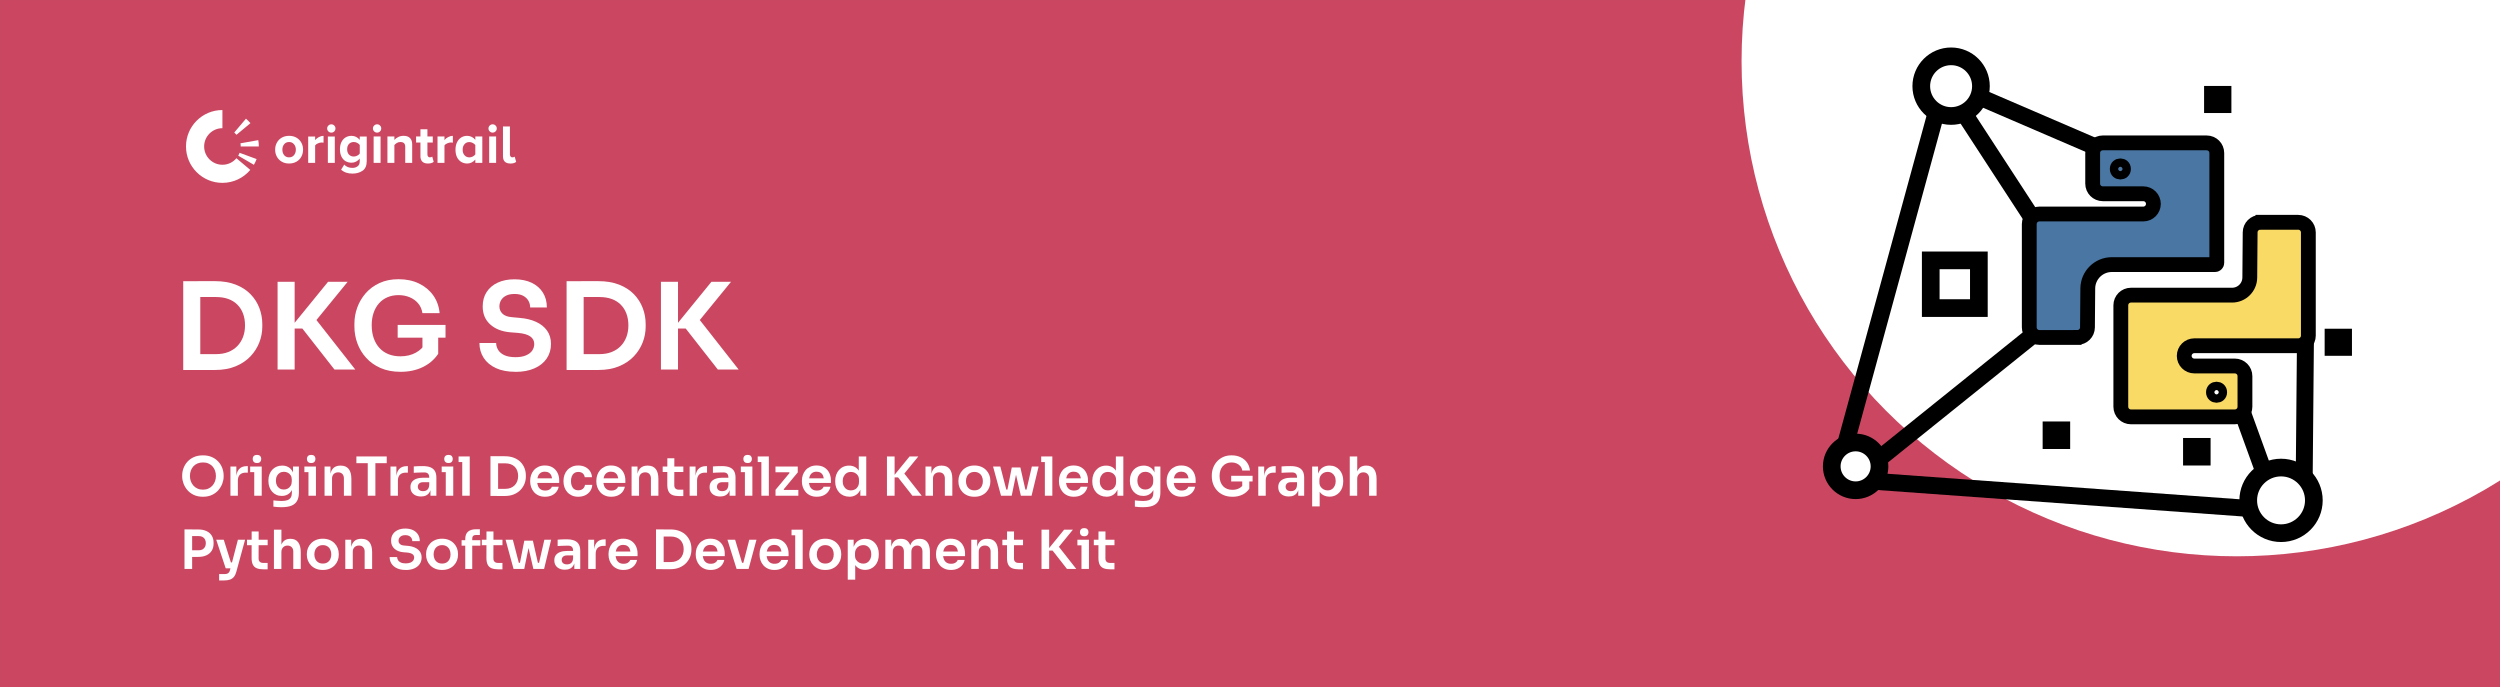 <?xml version="1.0" encoding="UTF-8"?><svg xmlns="http://www.w3.org/2000/svg" xmlns:xlink="http://www.w3.org/1999/xlink" viewBox="0 0 1180.92 324.6"><rect x="0" y="0" width="1180.92" height="324.6" fill="#333333" stroke="none"/><defs><style>.cls-1,.cls-2,.cls-3,.cls-4{fill:none;}.cls-2,.cls-5,.cls-6,.cls-3,.cls-7,.cls-4,.cls-8{stroke:#000;stroke-miterlimit:10;}.cls-2,.cls-8{stroke-width:6px;}.cls-9{clip-path:url(#clippath);}.cls-10,.cls-5,.cls-11,.cls-8{fill:#fff;}.cls-12{fill:#cb4761;}.cls-5,.cls-3{stroke-width:8.35px;}.cls-6{fill:#4976a2;}.cls-6,.cls-7{stroke-width:7px;}.cls-7{fill:#f9da65;}.cls-4{stroke-width:8px;}.cls-11{fill-rule:evenodd;}</style><clipPath id="clippath"><rect class="cls-1" x=".01" y=".01" width="1180.91" height="324.65"/></clipPath></defs><g id="Layer_3"><rect class="cls-12" x=".01" y=".01" width="1180.91" height="324.65"/></g><g id="Layer_5"><g class="cls-9"><circle class="cls-10" cx="1056.55" cy="28.89" r="233.89"/></g></g><g id="Layer_6"><rect class="cls-3" x="912.02" y="122.99" width="22.73" height="22.54"/><rect x="1041.14" y="40.6" width="12.9" height="12.79"/><rect x="1098.09" y="155.28" width="12.9" height="12.79"/><rect x="964.88" y="199.09" width="13" height="13"/><rect x="1031.21" y="206.89" width="13" height="13"/><circle class="cls-5" cx="921.64" cy="40.7" r="14.09"/><circle class="cls-5" cx="876.54" cy="220.3" r="11.28"/><circle class="cls-5" cx="1077.49" cy="236.36" r="15.5"/><line class="cls-4" x1="885.26" y1="227.34" x2="1061.78" y2="240.13"/><line class="cls-4" x1="1088.44" y1="225.23" x2="1089.01" y2="161.49"/><line class="cls-4" x1="934.17" y1="45.44" x2="989.95" y2="69.45"/><line class="cls-4" x1="914.84" y1="52.27" x2="871.38" y2="211.29"/><line class="cls-4" x1="888.26" y1="216.18" x2="960.83" y2="157.84"/><line class="cls-4" x1="929.16" y1="55.73" x2="959.06" y2="101.62"/><line class="cls-4" x1="1054.58" y1="181.98" x2="1069.48" y2="223.1"/></g><g id="Layer_9"><path class="cls-6" d="m981.27,159.4h-17.93c-2.64,0-4.78-2.14-4.78-4.78v-48.75c0-2.64,2.14-4.78,4.78-4.78h49.07c2.64,0,4.78-2.14,4.78-4.78h0c0-2.64-2.14-4.78-4.78-4.78h-19.12c-2.64,0-4.78-2.14-4.78-4.78v-14.47c0-2.64,2.14-4.78,4.78-4.78h49.07c2.64,0,4.78,2.14,4.78,4.78v51.89c0,.45-.37.82-.82.82h-48.77c-6.24,0-11.3,5.03-11.35,11.26l-.15,18.41c-.02,2.62-2.15,4.74-4.78,4.74Z"/><circle class="cls-2" cx="1001.59" cy="79.81" r="1.97"/><path class="cls-7" d="m1067.68,105.01h17.93c2.64,0,4.78,2.14,4.78,4.78v48.75c0,2.64-2.14,4.78-4.78,4.78h-49.07c-2.64,0-4.78,2.14-4.78,4.78h0c0,2.64,2.14,4.78,4.78,4.78h19.12c2.64,0,4.78,2.14,4.78,4.78v14.47c0,2.64-2.14,4.78-4.78,4.78h-49.07c-2.64,0-4.78-2.14-4.78-4.78v-47.93c0-2.64,2.14-4.78,4.78-4.78h47.77c4.6,0,8.33-3.71,8.37-8.3l.17-21.37c.02-2.62,2.15-4.74,4.78-4.74Z"/><circle class="cls-8" cx="1047.03" cy="185.28" r="1.97"/></g><g id="Typo"><path class="cls-10" d="m86.55,174.78v-41.96h8.06v41.96h-8.06Zm6.93,0v-7.5h8.57c2.16,0,4.08-.33,5.76-.99,1.68-.66,3.11-1.6,4.29-2.81,1.17-1.21,2.07-2.64,2.7-4.29.62-1.65.94-3.47.94-5.48s-.31-3.95-.94-5.59c-.62-1.65-1.52-3.06-2.7-4.23-1.17-1.17-2.6-2.06-4.29-2.67-1.69-.61-3.61-.91-5.76-.91h-8.57v-7.5h8.06c3.75,0,7.02.55,9.82,1.65,2.8,1.1,5.13,2.6,6.98,4.51,1.85,1.91,3.25,4.09,4.17,6.53.93,2.44,1.39,4.97,1.39,7.58v1.25c0,2.5-.46,4.96-1.39,7.38-.93,2.42-2.32,4.62-4.17,6.59-1.86,1.97-4.18,3.54-6.98,4.71-2.8,1.17-6.08,1.76-9.82,1.76h-8.06Z"/><path class="cls-10" d="m131.12,174.55v-41.45h8.06v41.45h-8.06Zm26.86,0l-15.16-19.36h-5.85l18-22.09h9.26l-16.24,19.88-.23-3.98,20.05,25.55h-9.82Z"/><path class="cls-10" d="m189.16,175.63c-3.56,0-6.69-.6-9.4-1.79-2.71-1.19-4.98-2.8-6.81-4.83-1.84-2.02-3.22-4.32-4.15-6.87-.93-2.56-1.39-5.21-1.39-7.98v-1.25c0-2.61.45-5.17,1.36-7.67s2.24-4.75,4-6.76c1.76-2.01,3.94-3.61,6.53-4.8,2.59-1.19,5.57-1.79,8.94-1.79,3.63,0,6.85.67,9.65,2.02,2.8,1.34,5.05,3.22,6.76,5.62,1.7,2.4,2.71,5.2,3.01,8.38h-8.12c-.27-1.78-.93-3.3-1.99-4.57-1.06-1.27-2.4-2.24-4-2.92-1.61-.68-3.38-1.02-5.31-1.02s-3.68.34-5.25,1.02c-1.57.68-2.91,1.65-4,2.9-1.1,1.25-1.94,2.75-2.53,4.49-.59,1.74-.88,3.67-.88,5.79,0,2.31.32,4.37.97,6.19.64,1.82,1.55,3.36,2.73,4.63,1.17,1.27,2.59,2.23,4.26,2.9,1.67.66,3.54.99,5.62.99,2.76,0,5.19-.58,7.27-1.73,2.08-1.15,3.6-2.66,4.54-4.51l-1.42,6.53v-10.68h7.44v9.2c-1.78,2.69-4.2,4.78-7.27,6.27s-6.59,2.24-10.56,2.24Zm-1.31-16.13v-6.02h22.6v6.02h-22.6Z"/><path class="cls-10" d="m243.5,175.63c-3.67,0-6.77-.59-9.28-1.76-2.52-1.17-4.44-2.79-5.76-4.85-1.33-2.06-1.99-4.4-1.99-7.01h7.89c0,1.1.3,2.17.91,3.21.6,1.04,1.58,1.88,2.92,2.53,1.34.64,3.11.97,5.31.97,1.97,0,3.61-.28,4.94-.85,1.32-.57,2.31-1.31,2.95-2.24.64-.93.97-1.98.97-3.15,0-1.48-.62-2.66-1.87-3.55-1.25-.89-3.18-1.45-5.79-1.68l-3.63-.28c-3.98-.34-7.15-1.58-9.51-3.72-2.37-2.14-3.55-4.97-3.55-8.49,0-2.65.62-4.93,1.87-6.84,1.25-1.91,3-3.39,5.25-4.43,2.25-1.04,4.89-1.56,7.92-1.56s5.85.55,8.12,1.65c2.27,1.1,4.03,2.64,5.28,4.63,1.25,1.99,1.87,4.33,1.87,7.01h-7.89c0-1.14-.27-2.19-.82-3.15-.55-.97-1.36-1.74-2.44-2.33-1.08-.59-2.45-.88-4.12-.88s-2.92.27-3.97.79c-1.06.53-1.86,1.25-2.39,2.16-.53.91-.79,1.89-.79,2.95,0,1.29.47,2.41,1.42,3.38.95.97,2.44,1.52,4.49,1.68l3.63.34c2.95.23,5.55.85,7.78,1.87,2.23,1.02,3.97,2.4,5.2,4.15,1.23,1.74,1.85,3.84,1.85,6.3,0,2.61-.68,4.91-2.04,6.9-1.36,1.99-3.3,3.53-5.82,4.63-2.52,1.1-5.48,1.65-8.89,1.65Z"/><path class="cls-10" d="m267.64,174.78v-41.96h8.06v41.96h-8.06Zm6.93,0v-7.5h8.57c2.16,0,4.08-.33,5.76-.99,1.68-.66,3.11-1.6,4.29-2.81,1.17-1.21,2.07-2.64,2.7-4.29.62-1.65.94-3.47.94-5.48s-.31-3.95-.94-5.59c-.62-1.65-1.52-3.06-2.7-4.23-1.17-1.17-2.6-2.06-4.29-2.67-1.69-.61-3.61-.91-5.76-.91h-8.57v-7.5h8.06c3.75,0,7.02.55,9.82,1.65,2.8,1.1,5.13,2.6,6.98,4.51,1.85,1.91,3.25,4.09,4.17,6.53.93,2.44,1.39,4.97,1.39,7.58v1.25c0,2.5-.46,4.96-1.39,7.38-.93,2.42-2.32,4.62-4.17,6.59-1.86,1.97-4.18,3.54-6.98,4.71-2.8,1.17-6.08,1.76-9.82,1.76h-8.06Z"/><path class="cls-10" d="m312.21,174.55v-41.45h8.06v41.45h-8.06Zm26.86,0l-15.16-19.36h-5.85l18-22.09h9.26l-16.24,19.88-.23-3.98,20.05,25.55h-9.82Z"/><path class="cls-10" d="m95.87,234.65c-1.68,0-3.13-.3-4.36-.89-1.23-.59-2.24-1.37-3.05-2.32-.8-.96-1.41-1.99-1.8-3.1-.4-1.11-.6-2.18-.6-3.21v-.56c0-1.13.2-2.27.61-3.39.41-1.13,1.02-2.15,1.84-3.06.82-.91,1.84-1.65,3.06-2.2,1.22-.55,2.65-.83,4.29-.83s3.05.28,4.27.83c1.22.55,2.24,1.28,3.06,2.2.82.91,1.44,1.94,1.84,3.06s.61,2.26.61,3.39v.56c0,1.03-.2,2.1-.6,3.21-.4,1.11-1,2.14-1.8,3.1-.8.96-1.82,1.73-3.05,2.32-1.23.59-2.67.89-4.33.89Zm0-3.35c.95,0,1.8-.17,2.55-.51.75-.34,1.4-.81,1.93-1.41.53-.6.94-1.29,1.22-2.06.28-.77.42-1.59.42-2.45,0-.93-.14-1.79-.42-2.57-.28-.78-.69-1.46-1.22-2.03-.53-.58-1.18-1.02-1.94-1.35s-1.61-.48-2.54-.48-1.8.16-2.57.48-1.41.77-1.94,1.35c-.53.58-.94,1.25-1.22,2.03-.28.78-.42,1.63-.42,2.57,0,.86.14,1.68.42,2.45.28.77.69,1.46,1.22,2.06.53.6,1.18,1.07,1.94,1.41.76.34,1.62.51,2.57.51Z"/><path class="cls-10" d="m108.85,234.16v-13.79h2.79v5.84h-.08c0-1.98.42-3.48,1.27-4.5.85-1.02,2.09-1.52,3.73-1.52h.51v3.07h-.97c-1.19,0-2.1.32-2.76.95-.65.64-.98,1.55-.98,2.76v7.19h-3.53Z"/><path class="cls-10" d="m118.17,223.01v-2.64h5.46v2.64h-5.46Zm3.23-4.29c-.69,0-1.21-.18-1.54-.55-.33-.36-.5-.83-.5-1.38s.17-1.02.5-1.37c.33-.36.84-.53,1.54-.53s1.2.18,1.52.53c.32.36.48.81.48,1.37s-.16,1.02-.48,1.38c-.32.36-.83.55-1.52.55Zm-1.3,15.45v-13.79h3.53v13.79h-3.53Z"/><path class="cls-10" d="m133.09,239.6c-.66,0-1.33-.03-2.02-.08-.69-.05-1.33-.12-1.92-.2v-2.95c.61.07,1.26.13,1.96.19.69.06,1.35.09,1.96.09,1.13,0,2.05-.14,2.76-.41.7-.27,1.22-.7,1.55-1.28s.5-1.33.5-2.22v-2.72l.76-1.73c-.05,1.27-.31,2.35-.79,3.24s-1.12,1.57-1.93,2.03c-.81.47-1.75.7-2.82.7-.95,0-1.81-.18-2.58-.53-.77-.36-1.43-.85-1.98-1.47s-.98-1.36-1.28-2.21c-.31-.85-.46-1.75-.46-2.72v-.53c0-.97.16-1.87.47-2.71.31-.84.76-1.57,1.33-2.2.58-.63,1.26-1.11,2.06-1.45.8-.34,1.68-.51,2.64-.51,1.13,0,2.12.25,2.96.74s1.49,1.2,1.97,2.13c.47.93.74,2.08.79,3.43l-.61.1v-5.97h2.79v12.17c0,1.68-.29,3.03-.86,4.06-.58,1.03-1.46,1.79-2.65,2.27-1.19.48-2.72.72-4.59.72Zm1.02-8.36c.68,0,1.3-.15,1.85-.46.56-.3,1.01-.75,1.35-1.32.34-.58.51-1.27.51-2.08v-.89c0-.78-.17-1.44-.52-1.98-.35-.54-.8-.95-1.36-1.23-.56-.28-1.17-.42-1.83-.42-.75,0-1.4.17-1.97.52-.57.35-1.01.83-1.33,1.46-.32.63-.48,1.37-.48,2.24s.16,1.58.48,2.21c.32.63.77,1.11,1.33,1.45.57.34,1.22.51,1.97.51Z"/><path class="cls-10" d="m143.78,223.01v-2.64h5.46v2.64h-5.46Zm3.23-4.29c-.69,0-1.21-.18-1.54-.55-.33-.36-.5-.83-.5-1.38s.17-1.02.5-1.37c.33-.36.84-.53,1.54-.53s1.2.18,1.52.53c.32.36.48.81.48,1.37s-.16,1.02-.48,1.38c-.32.36-.83.55-1.52.55Zm-1.3,15.45v-13.79h3.53v13.79h-3.53Z"/><path class="cls-10" d="m153.31,234.16v-13.79h2.79v5.92h-.25c0-1.41.19-2.58.56-3.52.37-.94.93-1.65,1.66-2.12s1.66-.71,2.76-.71h.15c1.64,0,2.89.53,3.73,1.59.85,1.06,1.27,2.64,1.27,4.74v7.9h-3.53v-8.21c0-.85-.24-1.53-.72-2.06-.48-.52-1.15-.79-1.99-.79s-1.56.27-2.1.8c-.53.53-.8,1.25-.8,2.15v8.1h-3.53Z"/><path class="cls-10" d="m168.35,218.79v-3.18h14.33v3.18h-14.33Zm5.36,15.37v-15.88h3.61v15.88h-3.61Z"/><path class="cls-10" d="m184.45,234.16v-13.79h2.79v5.84h-.08c0-1.98.42-3.48,1.27-4.5.85-1.02,2.09-1.52,3.73-1.52h.51v3.07h-.97c-1.19,0-2.1.32-2.76.95-.65.64-.98,1.55-.98,2.76v7.19h-3.53Z"/><path class="cls-10" d="m198.88,234.52c-1,0-1.88-.18-2.63-.53-.75-.36-1.34-.86-1.75-1.52-.42-.66-.62-1.46-.62-2.39,0-1.02.25-1.85.75-2.49.5-.64,1.2-1.13,2.11-1.45.91-.32,1.97-.48,3.19-.48h3.2v2.11h-3.25c-.81,0-1.44.2-1.87.6-.43.4-.65.91-.65,1.54s.22,1.13.65,1.52,1.05.58,1.87.58c.49,0,.94-.09,1.36-.27.41-.18.76-.48,1.04-.91.28-.43.44-1.02.47-1.77l.86.99c-.08.97-.32,1.78-.7,2.44-.38.66-.91,1.16-1.58,1.51-.67.35-1.49.52-2.45.52Zm4.45-.36v-4.09h-.58v-4.55c0-.8-.2-1.39-.58-1.78-.39-.39-.99-.58-1.8-.58-.42,0-.93,0-1.52.03-.59.02-1.19.04-1.79.06-.6.03-1.14.06-1.61.09v-3c.39-.03.83-.07,1.32-.1.49-.03.99-.05,1.51-.06.52,0,1-.01,1.46-.01,1.42,0,2.6.19,3.54.56s1.65.96,2.13,1.75c.48.8.72,1.84.72,3.12v8.56h-2.79Z"/><path class="cls-10" d="m208.64,223.01v-2.64h5.46v2.64h-5.46Zm3.23-4.29c-.69,0-1.21-.18-1.54-.55-.33-.36-.5-.83-.5-1.38s.17-1.02.5-1.37c.33-.36.84-.53,1.54-.53s1.2.18,1.52.53c.32.36.48.81.48,1.37s-.16,1.02-.48,1.38c-.32.36-.83.55-1.52.55Zm-1.3,15.45v-13.79h3.53v13.79h-3.53Z"/><path class="cls-10" d="m216.62,218.26v-2.64h5.26v2.64h-5.26Zm1.73,15.9v-18.55h3.53v18.55h-3.53Z"/><path class="cls-10" d="m231.68,234.27v-18.77h3.61v18.77h-3.61Zm3.1,0v-3.35h3.84c.97,0,1.82-.15,2.58-.44.75-.3,1.39-.72,1.92-1.26.52-.54.93-1.18,1.21-1.92.28-.74.42-1.55.42-2.45s-.14-1.77-.42-2.5c-.28-.74-.68-1.37-1.21-1.89s-1.16-.92-1.92-1.19c-.75-.27-1.61-.41-2.58-.41h-3.84v-3.35h3.61c1.68,0,3.14.25,4.4.74,1.25.49,2.29,1.16,3.12,2.02.83.86,1.45,1.83,1.87,2.92.41,1.09.62,2.22.62,3.39v.56c0,1.12-.21,2.22-.62,3.3-.42,1.08-1.04,2.07-1.87,2.95-.83.88-1.87,1.58-3.12,2.11-1.25.53-2.72.79-4.4.79h-3.61Z"/><path class="cls-10" d="m257.52,234.65c-1.19,0-2.22-.2-3.11-.61-.89-.41-1.63-.95-2.21-1.64-.58-.69-1.02-1.45-1.32-2.3-.3-.85-.44-1.71-.44-2.59v-.48c0-.92.15-1.8.44-2.66.3-.85.74-1.62,1.32-2.29.58-.67,1.31-1.2,2.17-1.6s1.86-.6,3-.6c1.49,0,2.74.33,3.75.98,1.01.65,1.77,1.51,2.27,2.57.51,1.06.76,2.2.76,3.42v1.27h-12.22v-2.16h10.01l-1.09,1.07c0-.88-.13-1.63-.38-2.26-.25-.63-.64-1.11-1.16-1.45-.52-.34-1.16-.51-1.94-.51s-1.44.18-1.98.53c-.54.36-.95.87-1.23,1.54-.28.67-.42,1.47-.42,2.4,0,.86.14,1.63.41,2.3.27.67.69,1.19,1.24,1.57.56.38,1.27.57,2.13.57s1.57-.17,2.11-.52c.54-.35.89-.77,1.04-1.28h3.25c-.2.95-.59,1.78-1.17,2.49-.58.71-1.31,1.26-2.2,1.65-.89.39-1.9.58-3.04.58Z"/><path class="cls-10" d="m273.22,234.65c-1.2,0-2.24-.2-3.11-.61-.87-.41-1.6-.95-2.19-1.63-.58-.68-1.02-1.44-1.31-2.29-.29-.85-.43-1.71-.43-2.59v-.48c0-.93.15-1.83.44-2.68.3-.85.74-1.62,1.33-2.29s1.33-1.2,2.2-1.6c.87-.4,1.88-.6,3.04-.6s2.28.23,3.23.7,1.71,1.11,2.27,1.94c.57.83.88,1.8.95,2.9h-3.43c-.08-.71-.39-1.3-.9-1.78-.52-.47-1.22-.71-2.12-.71-.78,0-1.43.19-1.94.56-.52.37-.9.89-1.16,1.54-.25.65-.38,1.4-.38,2.25s.12,1.55.37,2.21c.25.66.63,1.18,1.14,1.55.52.37,1.18.56,1.99.56.61,0,1.13-.11,1.58-.33.44-.22.79-.52,1.05-.92.26-.39.43-.83.5-1.32h3.43c-.07,1.12-.39,2.1-.98,2.93-.58.84-1.35,1.5-2.31,1.97-.96.47-2.05.71-3.26.71Z"/><path class="cls-10" d="m288.77,234.65c-1.19,0-2.22-.2-3.11-.61-.89-.41-1.63-.95-2.21-1.64-.58-.69-1.02-1.45-1.32-2.3-.3-.85-.44-1.71-.44-2.59v-.48c0-.92.15-1.8.44-2.66.3-.85.74-1.62,1.32-2.29.58-.67,1.31-1.2,2.17-1.6s1.86-.6,3-.6c1.49,0,2.74.33,3.75.98,1.01.65,1.77,1.51,2.27,2.57.51,1.06.76,2.2.76,3.42v1.27h-12.22v-2.16h10.01l-1.09,1.07c0-.88-.13-1.63-.38-2.26-.25-.63-.64-1.11-1.16-1.45-.52-.34-1.16-.51-1.94-.51s-1.44.18-1.98.53c-.54.36-.95.87-1.23,1.54-.28.67-.42,1.47-.42,2.4,0,.86.14,1.63.41,2.3.27.67.69,1.19,1.24,1.57.56.38,1.27.57,2.13.57s1.57-.17,2.11-.52c.54-.35.89-.77,1.04-1.28h3.25c-.2.95-.59,1.78-1.17,2.49-.58.71-1.31,1.26-2.2,1.65-.89.39-1.9.58-3.04.58Z"/><path class="cls-10" d="m298.34,234.16v-13.79h2.79v5.92h-.25c0-1.41.19-2.58.56-3.52.37-.94.93-1.65,1.66-2.12s1.66-.71,2.76-.71h.15c1.64,0,2.89.53,3.73,1.59.85,1.06,1.27,2.64,1.27,4.74v7.9h-3.53v-8.21c0-.85-.24-1.53-.72-2.06-.48-.52-1.15-.79-1.99-.79s-1.56.27-2.1.8c-.53.53-.8,1.25-.8,2.15v8.1h-3.53Z"/><path class="cls-10" d="m313.03,222.96v-2.59h9.76v2.59h-9.76Zm7.77,11.38c-1.27,0-2.32-.17-3.14-.5-.82-.33-1.44-.89-1.84-1.68-.41-.79-.61-1.85-.61-3.19l.03-12.5h3.3l-.03,12.73c0,.68.18,1.2.55,1.56s.89.55,1.56.55h2.16v3.02h-1.98Z"/><path class="cls-10" d="m325.76,234.16v-13.79h2.79v5.84h-.08c0-1.98.42-3.48,1.27-4.5.85-1.02,2.09-1.52,3.73-1.52h.51v3.07h-.97c-1.19,0-2.1.32-2.76.95-.65.64-.98,1.55-.98,2.76v7.19h-3.53Z"/><path class="cls-10" d="m340.19,234.52c-1,0-1.88-.18-2.63-.53-.75-.36-1.34-.86-1.75-1.52-.42-.66-.62-1.46-.62-2.39,0-1.02.25-1.85.75-2.49.5-.64,1.2-1.13,2.11-1.45.91-.32,1.97-.48,3.19-.48h3.2v2.11h-3.25c-.81,0-1.44.2-1.87.6-.43.4-.65.91-.65,1.54s.22,1.13.65,1.52,1.05.58,1.87.58c.49,0,.94-.09,1.36-.27.41-.18.76-.48,1.04-.91.28-.43.44-1.02.47-1.77l.86.99c-.08.97-.32,1.78-.7,2.44-.38.66-.91,1.16-1.58,1.51-.67.35-1.49.52-2.45.52Zm4.45-.36v-4.09h-.58v-4.55c0-.8-.2-1.39-.58-1.78-.39-.39-.99-.58-1.8-.58-.42,0-.93,0-1.52.03-.59.02-1.19.04-1.79.06-.6.03-1.14.06-1.61.09v-3c.39-.03.83-.07,1.32-.1.49-.03.99-.05,1.51-.06.52,0,1-.01,1.46-.01,1.42,0,2.6.19,3.54.56s1.65.96,2.13,1.75c.48.8.72,1.84.72,3.12v8.56h-2.79Z"/><path class="cls-10" d="m349.94,223.01v-2.64h5.46v2.64h-5.46Zm3.23-4.29c-.69,0-1.21-.18-1.54-.55-.33-.36-.5-.83-.5-1.38s.17-1.02.5-1.37c.33-.36.84-.53,1.54-.53s1.2.18,1.52.53c.32.36.48.81.48,1.37s-.16,1.02-.48,1.38c-.32.36-.83.55-1.52.55Zm-1.3,15.45v-13.79h3.53v13.79h-3.53Z"/><path class="cls-10" d="m357.92,218.26v-2.64h5.26v2.64h-5.26Zm1.73,15.9v-18.55h3.53v18.55h-3.53Z"/><path class="cls-10" d="m366.33,234.16v-2.79l6.81-8.18v.41l-.53-.71.43.2h-6.73v-2.72h10.52v2.79l-6.81,8.18v-.38l.56.71-.43-.23h6.96v2.72h-10.77Z"/><path class="cls-10" d="m385.87,234.65c-1.19,0-2.22-.2-3.11-.61-.89-.41-1.63-.95-2.21-1.64-.58-.69-1.02-1.45-1.32-2.3-.3-.85-.44-1.71-.44-2.59v-.48c0-.92.15-1.8.44-2.66.3-.85.74-1.62,1.32-2.29.58-.67,1.31-1.2,2.17-1.6s1.86-.6,3-.6c1.49,0,2.74.33,3.75.98,1.01.65,1.77,1.51,2.27,2.57.51,1.06.76,2.2.76,3.42v1.27h-12.22v-2.16h10.01l-1.09,1.07c0-.88-.13-1.63-.38-2.26-.25-.63-.64-1.11-1.16-1.45-.52-.34-1.16-.51-1.94-.51s-1.44.18-1.98.53c-.54.36-.95.87-1.23,1.54-.28.67-.42,1.47-.42,2.4,0,.86.14,1.63.41,2.3.27.67.69,1.19,1.24,1.57.56.38,1.27.57,2.13.57s1.57-.17,2.11-.52c.54-.35.89-.77,1.04-1.28h3.25c-.2.95-.59,1.78-1.17,2.49-.58.71-1.31,1.26-2.2,1.65-.89.39-1.9.58-3.04.58Z"/><path class="cls-10" d="m401.16,234.62c-.97,0-1.85-.18-2.67-.53-.81-.36-1.52-.85-2.11-1.5-.59-.64-1.05-1.39-1.37-2.25-.32-.85-.48-1.78-.48-2.78v-.53c0-.98.16-1.91.47-2.77.31-.86.75-1.62,1.32-2.26s1.25-1.15,2.06-1.51c.8-.36,1.7-.55,2.68-.55,1.08,0,2.04.23,2.86.7.82.47,1.48,1.16,1.97,2.1.49.93.76,2.1.81,3.51l-1.04-1.22v-9.4h3.53v18.55h-2.79v-5.87h.61c-.05,1.41-.34,2.58-.86,3.52s-1.22,1.64-2.07,2.11c-.86.47-1.83.7-2.91.7Zm.79-2.97c.69,0,1.33-.16,1.91-.47.58-.31,1.04-.77,1.38-1.37s.52-1.31.52-2.12v-1.02c0-.81-.18-1.49-.53-2.04s-.82-.97-1.4-1.27c-.58-.3-1.2-.44-1.88-.44-.76,0-1.44.18-2.02.55-.58.36-1.04.88-1.37,1.54s-.5,1.43-.5,2.31.17,1.65.51,2.3.8,1.16,1.38,1.51c.58.36,1.25.53,1.99.53Z"/><path class="cls-10" d="m418.97,234.16v-18.55h3.61v18.55h-3.61Zm12.02,0l-6.78-8.66h-2.62l8.05-9.88h4.14l-7.27,8.89-.1-1.78,8.97,11.43h-4.4Z"/><path class="cls-10" d="m437.18,234.16v-13.79h2.79v5.92h-.25c0-1.41.19-2.58.56-3.52.37-.94.93-1.65,1.66-2.12s1.66-.71,2.76-.71h.15c1.64,0,2.89.53,3.73,1.59.85,1.06,1.27,2.64,1.27,4.74v7.9h-3.53v-8.21c0-.85-.24-1.53-.72-2.06-.48-.52-1.15-.79-1.99-.79s-1.56.27-2.1.8c-.53.53-.8,1.25-.8,2.15v8.1h-3.53Z"/><path class="cls-10" d="m460.28,234.65c-1.22,0-2.29-.2-3.23-.58-.93-.39-1.72-.92-2.36-1.59-.64-.67-1.13-1.43-1.46-2.27-.33-.85-.5-1.73-.5-2.64v-.53c0-.95.17-1.85.52-2.71.35-.85.85-1.62,1.5-2.29.65-.67,1.44-1.19,2.38-1.58.93-.38,1.98-.57,3.15-.57s2.22.19,3.15.57c.93.38,1.72.91,2.38,1.58.65.67,1.15,1.43,1.49,2.29.34.86.51,1.76.51,2.71v.53c0,.91-.17,1.8-.5,2.64-.33.85-.82,1.6-1.46,2.27-.64.67-1.43,1.2-2.36,1.59-.93.39-2,.58-3.2.58Zm0-3.02c.86,0,1.59-.19,2.19-.57.59-.38,1.04-.9,1.35-1.55.31-.65.46-1.39.46-2.22s-.16-1.6-.47-2.25c-.31-.65-.77-1.17-1.37-1.55-.6-.38-1.32-.57-2.15-.57s-1.55.19-2.15.57c-.6.38-1.06.9-1.38,1.55-.32.65-.48,1.4-.48,2.25s.16,1.57.47,2.22c.31.65.77,1.17,1.36,1.55.59.38,1.32.57,2.18.57Z"/><path class="cls-10" d="m472.85,234.16l-3.76-13.79h3.43l3.58,13.79h-3.25Zm1.42,0l-.03-2.9h2.82v2.9h-2.79Zm1.04,0l2.62-13.34h4.06l3.02,13.34h-2.79l-3.07-13.26h1.47l-2.72,13.26h-2.59Zm7.8,0v-2.9h2.82l-.03,2.9h-2.79Zm1.12,0l3.18-13.79h3.2l-3.33,13.79h-3.05Z"/><path class="cls-10" d="m491.83,218.26v-2.64h5.26v2.64h-5.26Zm1.73,15.9v-18.55h3.53v18.55h-3.53Z"/><path class="cls-10" d="m507.3,234.65c-1.19,0-2.22-.2-3.11-.61-.89-.41-1.63-.95-2.21-1.64-.58-.69-1.02-1.45-1.32-2.3-.3-.85-.44-1.71-.44-2.59v-.48c0-.92.15-1.8.44-2.66.3-.85.74-1.62,1.32-2.29.58-.67,1.31-1.2,2.17-1.6s1.86-.6,3-.6c1.49,0,2.74.33,3.75.98,1.01.65,1.77,1.51,2.27,2.57.51,1.06.76,2.2.76,3.42v1.27h-12.22v-2.16h10.01l-1.09,1.07c0-.88-.13-1.63-.38-2.26-.25-.63-.64-1.11-1.16-1.45-.52-.34-1.16-.51-1.94-.51s-1.44.18-1.98.53c-.54.36-.95.87-1.23,1.54-.28.67-.42,1.47-.42,2.4,0,.86.14,1.63.41,2.3.27.67.69,1.19,1.24,1.57.56.38,1.27.57,2.13.57s1.57-.17,2.11-.52c.54-.35.89-.77,1.04-1.28h3.25c-.2.95-.59,1.78-1.17,2.49-.58.71-1.31,1.26-2.2,1.65-.89.39-1.9.58-3.04.58Z"/><path class="cls-10" d="m522.6,234.62c-.97,0-1.85-.18-2.67-.53-.81-.36-1.52-.85-2.11-1.5-.59-.64-1.05-1.39-1.37-2.25-.32-.85-.48-1.78-.48-2.78v-.53c0-.98.16-1.91.47-2.77.31-.86.75-1.62,1.32-2.26s1.25-1.15,2.06-1.51c.8-.36,1.7-.55,2.68-.55,1.08,0,2.04.23,2.86.7.82.47,1.48,1.16,1.97,2.1.49.93.76,2.1.81,3.51l-1.04-1.22v-9.4h3.53v18.55h-2.79v-5.87h.61c-.05,1.41-.34,2.58-.86,3.52s-1.22,1.64-2.07,2.11c-.86.47-1.83.7-2.91.7Zm.79-2.97c.69,0,1.33-.16,1.91-.47.58-.31,1.04-.77,1.38-1.37s.52-1.31.52-2.12v-1.02c0-.81-.18-1.49-.53-2.04s-.82-.97-1.4-1.27c-.58-.3-1.2-.44-1.88-.44-.76,0-1.44.18-2.02.55-.58.36-1.04.88-1.37,1.54s-.5,1.43-.5,2.31.17,1.65.51,2.3.8,1.16,1.38,1.51c.58.36,1.25.53,1.99.53Z"/><path class="cls-10" d="m540.02,239.6c-.66,0-1.33-.03-2.02-.08-.69-.05-1.33-.12-1.92-.2v-2.95c.61.07,1.26.13,1.96.19.69.06,1.35.09,1.96.09,1.13,0,2.05-.14,2.76-.41.7-.27,1.22-.7,1.55-1.28s.5-1.33.5-2.22v-2.72l.76-1.73c-.05,1.27-.31,2.35-.79,3.24s-1.12,1.57-1.93,2.03c-.81.47-1.75.7-2.82.7-.95,0-1.81-.18-2.58-.53-.77-.36-1.43-.85-1.98-1.47s-.98-1.36-1.28-2.21c-.31-.85-.46-1.75-.46-2.72v-.53c0-.97.16-1.87.47-2.71.31-.84.76-1.57,1.33-2.2.58-.63,1.26-1.11,2.06-1.45.8-.34,1.68-.51,2.64-.51,1.13,0,2.12.25,2.96.74s1.49,1.2,1.97,2.13c.47.93.74,2.08.79,3.43l-.61.1v-5.97h2.79v12.17c0,1.68-.29,3.03-.86,4.06-.58,1.03-1.46,1.79-2.65,2.27-1.19.48-2.72.72-4.59.72Zm1.02-8.36c.68,0,1.3-.15,1.85-.46.56-.3,1.01-.75,1.35-1.32.34-.58.51-1.27.51-2.08v-.89c0-.78-.17-1.44-.52-1.98-.35-.54-.8-.95-1.36-1.23-.56-.28-1.17-.42-1.83-.42-.75,0-1.4.17-1.97.52-.57.35-1.01.83-1.33,1.46-.32.63-.48,1.37-.48,2.24s.16,1.58.48,2.21c.32.63.77,1.11,1.33,1.45.57.34,1.22.51,1.97.51Z"/><path class="cls-10" d="m558.16,234.65c-1.19,0-2.22-.2-3.11-.61-.89-.41-1.62-.95-2.21-1.64-.59-.69-1.03-1.45-1.32-2.3-.3-.85-.44-1.71-.44-2.59v-.48c0-.92.15-1.8.44-2.66.3-.85.74-1.62,1.32-2.29.58-.67,1.31-1.2,2.17-1.6.86-.4,1.86-.6,3-.6,1.49,0,2.74.33,3.75.98,1.01.65,1.77,1.51,2.27,2.57.51,1.06.76,2.2.76,3.42v1.27h-12.22v-2.16h10.01l-1.09,1.07c0-.88-.13-1.63-.38-2.26-.26-.63-.64-1.11-1.16-1.45-.52-.34-1.17-.51-1.94-.51s-1.44.18-1.98.53c-.54.36-.95.87-1.23,1.54-.28.67-.42,1.47-.42,2.4,0,.86.13,1.63.41,2.3.27.67.69,1.19,1.24,1.57.56.38,1.27.57,2.13.57s1.57-.17,2.11-.52c.54-.35.89-.77,1.04-1.28h3.25c-.2.95-.59,1.78-1.17,2.49s-1.31,1.26-2.2,1.65c-.89.39-1.9.58-3.04.58Z"/><path class="cls-10" d="m582.15,234.65c-1.59,0-2.99-.27-4.21-.8-1.21-.53-2.23-1.25-3.05-2.16-.82-.91-1.44-1.93-1.85-3.07-.42-1.14-.62-2.33-.62-3.57v-.56c0-1.17.2-2.31.61-3.43.41-1.12,1-2.12,1.79-3.02.79-.9,1.76-1.61,2.92-2.15,1.16-.53,2.49-.8,4-.8,1.63,0,3.07.3,4.32.9,1.25.6,2.26,1.44,3.02,2.52.76,1.08,1.21,2.32,1.35,3.75h-3.63c-.12-.8-.42-1.48-.89-2.05-.47-.57-1.07-1-1.79-1.31-.72-.31-1.51-.46-2.38-.46s-1.65.15-2.35.46c-.7.3-1.3.74-1.79,1.3-.49.56-.87,1.23-1.13,2.01-.26.78-.39,1.64-.39,2.59,0,1.03.14,1.96.43,2.77s.69,1.5,1.22,2.07c.52.57,1.16,1,1.91,1.3.75.3,1.58.44,2.52.44,1.24,0,2.32-.26,3.25-.77s1.61-1.19,2.03-2.02l-.64,2.92v-4.78h3.33v4.12c-.8,1.2-1.88,2.14-3.25,2.81-1.37.67-2.95,1-4.72,1Zm-.58-7.22v-2.69h10.11v2.69h-10.11Z"/><path class="cls-10" d="m594.37,234.16v-13.79h2.79v5.84h-.08c0-1.98.42-3.48,1.27-4.5.85-1.02,2.09-1.52,3.73-1.52h.51v3.07h-.96c-1.19,0-2.11.32-2.76.95-.65.64-.98,1.55-.98,2.76v7.19h-3.53Z"/><path class="cls-10" d="m608.8,234.52c-1,0-1.88-.18-2.63-.53-.75-.36-1.34-.86-1.75-1.52s-.62-1.46-.62-2.39c0-1.02.25-1.85.75-2.49.5-.64,1.2-1.13,2.11-1.45.91-.32,1.97-.48,3.19-.48h3.2v2.11h-3.25c-.81,0-1.44.2-1.87.6-.43.4-.65.91-.65,1.54s.22,1.13.65,1.52,1.05.58,1.87.58c.49,0,.94-.09,1.36-.27s.76-.48,1.04-.91c.28-.43.44-1.02.47-1.77l.86.99c-.08.97-.32,1.78-.7,2.44s-.91,1.16-1.58,1.51c-.67.35-1.49.52-2.45.52Zm4.45-.36v-4.09h-.58v-4.55c0-.8-.2-1.39-.58-1.78s-.99-.58-1.8-.58c-.42,0-.93,0-1.52.03-.59.02-1.19.04-1.79.06-.6.03-1.14.06-1.61.09v-3c.39-.03.83-.07,1.32-.1.49-.03,1-.05,1.51-.06.52,0,1-.01,1.46-.01,1.42,0,2.6.19,3.54.56.94.37,1.65.96,2.13,1.75.48.8.72,1.84.72,3.12v8.56h-2.79Z"/><path class="cls-10" d="m619.82,239.24v-18.88h2.79v5.94l-.43-.03c.07-1.41.36-2.58.88-3.53.52-.95,1.21-1.66,2.07-2.12.86-.47,1.83-.7,2.9-.7.98,0,1.87.18,2.66.53.79.36,1.46.86,2.03,1.5.57.64,1,1.39,1.31,2.25.3.86.46,1.77.46,2.76v.53c0,1-.15,1.93-.44,2.78-.3.86-.73,1.61-1.3,2.26-.57.65-1.25,1.16-2.04,1.52-.8.36-1.69.55-2.67.55-1.03,0-1.98-.22-2.83-.65-.86-.43-1.54-1.1-2.07-2.01-.53-.91-.82-2.08-.89-3.52l1.12,1.7v9.1h-3.53Zm7.32-7.6c.76,0,1.43-.19,1.99-.56.57-.37,1.01-.89,1.33-1.56.32-.67.48-1.43.48-2.27s-.16-1.64-.48-2.29c-.32-.64-.77-1.15-1.33-1.51-.57-.36-1.23-.55-1.99-.55-.7,0-1.33.15-1.92.46-.58.31-1.06.75-1.42,1.35-.37.59-.55,1.3-.55,2.13v1.02c0,.8.19,1.47.56,2.03.37.56.85.99,1.45,1.3.59.31,1.22.46,1.88.46Z"/><path class="cls-10" d="m637.58,234.16v-18.55h3.53v10.82h-.61c0-1.39.18-2.57.53-3.53.36-.97.88-1.7,1.59-2.21s1.6-.76,2.68-.76h.15c1.58,0,2.77.54,3.58,1.63.81,1.08,1.22,2.66,1.22,4.73v7.88h-3.53v-8.21c0-.88-.25-1.58-.75-2.08-.5-.51-1.16-.76-1.97-.76-.86,0-1.56.28-2.1.85-.53.57-.8,1.31-.8,2.22v7.98h-3.53Z"/><path class="cls-10" d="m87.15,268.75v-18.67h3.61v18.67h-3.61Zm3.1-5.69v-3.12h3.61c.73,0,1.34-.14,1.84-.43.5-.29.88-.69,1.14-1.19.26-.51.39-1.09.39-1.75s-.13-1.24-.39-1.75c-.26-.51-.64-.9-1.14-1.18-.5-.28-1.11-.42-1.84-.42h-3.61v-3.12h3.3c1.56,0,2.88.25,3.98.76,1.09.51,1.93,1.23,2.5,2.17.58.94.86,2.05.86,3.34v.41c0,1.29-.29,2.4-.86,3.34-.58.94-1.41,1.67-2.5,2.18-1.09.52-2.42.77-3.98.77h-3.3Z"/><path class="cls-10" d="m106.61,268.45l-4.47-13.49h3.56l4.24,13.49h-3.33Zm-3.1,5.74v-3.02h2.59c.49,0,.9-.06,1.23-.19.33-.13.61-.33.83-.61s.39-.67.51-1.16l3.71-14.25h3.38l-4.09,15.01c-.27,1.03-.65,1.86-1.14,2.48s-1.12,1.06-1.89,1.33c-.77.27-1.72.41-2.86.41h-2.26Zm4.29-5.74v-2.79h2.95v2.79h-2.95Z"/><path class="cls-10" d="m116.67,257.55v-2.59h9.76v2.59h-9.76Zm7.77,11.38c-1.27,0-2.32-.17-3.14-.5-.82-.33-1.44-.89-1.84-1.68-.41-.79-.61-1.85-.61-3.19l.03-12.5h3.3l-.03,12.73c0,.68.18,1.2.55,1.56s.89.55,1.56.55h2.16v3.02h-1.98Z"/><path class="cls-10" d="m129.4,268.75v-18.55h3.53v10.82h-.61c0-1.39.18-2.57.53-3.53.36-.97.88-1.7,1.59-2.21s1.6-.76,2.68-.76h.15c1.58,0,2.77.54,3.58,1.63.81,1.08,1.22,2.66,1.22,4.73v7.88h-3.53v-8.21c0-.88-.25-1.58-.75-2.08-.5-.51-1.16-.76-1.97-.76-.86,0-1.56.28-2.1.85-.53.57-.8,1.31-.8,2.22v7.98h-3.53Z"/><path class="cls-10" d="m152.49,269.23c-1.22,0-2.29-.2-3.23-.58-.93-.39-1.72-.92-2.36-1.59-.64-.67-1.13-1.43-1.46-2.27-.33-.85-.5-1.73-.5-2.64v-.53c0-.95.17-1.85.52-2.71.35-.85.85-1.62,1.5-2.29.65-.67,1.44-1.19,2.38-1.58.93-.38,1.98-.57,3.15-.57s2.22.19,3.15.57c.93.38,1.72.91,2.38,1.58.65.67,1.15,1.43,1.49,2.29.34.86.51,1.76.51,2.71v.53c0,.91-.17,1.8-.5,2.64-.33.85-.82,1.61-1.46,2.27-.64.67-1.43,1.2-2.36,1.59-.93.39-2,.58-3.2.58Zm0-3.02c.86,0,1.59-.19,2.19-.57.59-.38,1.04-.9,1.35-1.55.31-.65.46-1.39.46-2.22s-.16-1.6-.47-2.25c-.31-.65-.77-1.17-1.37-1.55-.6-.38-1.32-.57-2.15-.57s-1.55.19-2.15.57c-.6.38-1.06.9-1.38,1.55-.32.65-.48,1.4-.48,2.25s.16,1.57.47,2.22c.31.65.77,1.17,1.36,1.55.59.38,1.32.57,2.18.57Z"/><path class="cls-10" d="m163.11,268.75v-13.8h2.79v5.92h-.25c0-1.41.19-2.58.56-3.52.37-.94.93-1.65,1.66-2.12s1.66-.71,2.76-.71h.15c1.64,0,2.89.53,3.73,1.59.85,1.06,1.27,2.64,1.27,4.74v7.9h-3.53v-8.21c0-.85-.24-1.53-.72-2.06-.48-.52-1.15-.79-1.99-.79s-1.56.27-2.1.8c-.53.53-.8,1.25-.8,2.15v8.1h-3.53Z"/><path class="cls-10" d="m191.67,269.23c-1.64,0-3.03-.26-4.15-.79-1.13-.53-1.99-1.25-2.58-2.17-.59-.92-.89-1.97-.89-3.14h3.53c0,.49.14.97.41,1.44.27.47.71.84,1.31,1.13s1.39.43,2.38.43c.88,0,1.62-.13,2.21-.38.59-.25,1.03-.59,1.32-1,.29-.41.43-.88.43-1.41,0-.66-.28-1.19-.84-1.59s-1.42-.65-2.59-.75l-1.63-.13c-1.78-.15-3.2-.71-4.26-1.66-1.06-.96-1.59-2.22-1.59-3.8,0-1.19.28-2.21.84-3.06.56-.85,1.34-1.52,2.35-1.98,1.01-.47,2.19-.7,3.54-.7s2.62.25,3.63.74c1.02.49,1.8,1.18,2.36,2.07s.84,1.94.84,3.14h-3.53c0-.51-.12-.98-.37-1.41-.25-.43-.61-.78-1.09-1.04-.48-.26-1.1-.39-1.84-.39s-1.3.12-1.78.36c-.47.24-.83.56-1.07.97-.24.41-.36.85-.36,1.32,0,.58.21,1.08.64,1.51.42.43,1.09.68,2.01.75l1.63.15c1.32.1,2.48.38,3.48.84s1.77,1.08,2.32,1.85c.55.78.83,1.72.83,2.82,0,1.17-.3,2.2-.91,3.09-.61.89-1.48,1.58-2.6,2.07-1.13.49-2.45.74-3.98.74Z"/><path class="cls-10" d="m208.82,269.23c-1.22,0-2.29-.2-3.23-.58-.93-.39-1.72-.92-2.36-1.59-.64-.67-1.13-1.43-1.46-2.27-.33-.85-.5-1.73-.5-2.64v-.53c0-.95.17-1.85.52-2.71.35-.85.85-1.62,1.5-2.29.65-.67,1.44-1.19,2.38-1.58.93-.38,1.98-.57,3.15-.57s2.22.19,3.15.57c.93.38,1.72.91,2.38,1.58.65.67,1.15,1.43,1.49,2.29.34.86.51,1.76.51,2.71v.53c0,.91-.17,1.8-.5,2.64-.33.85-.82,1.61-1.46,2.27-.64.67-1.43,1.2-2.36,1.59-.93.39-2,.58-3.2.58Zm0-3.02c.86,0,1.59-.19,2.19-.57.59-.38,1.04-.9,1.35-1.55.31-.65.46-1.39.46-2.22s-.16-1.6-.47-2.25c-.31-.65-.77-1.17-1.37-1.55-.6-.38-1.32-.57-2.15-.57s-1.55.19-2.15.57c-.6.38-1.06.9-1.38,1.55-.32.65-.48,1.4-.48,2.25s.16,1.57.47,2.22c.31.65.77,1.17,1.36,1.55.59.38,1.32.57,2.18.57Z"/><path class="cls-10" d="m218.04,257.77v-2.59h8.87v2.59h-8.87Zm1.73,10.98v-14.13c0-1.58.44-2.74,1.31-3.49.87-.75,2.16-1.13,3.87-1.13h1.73v2.72h-1.98c-.53,0-.93.14-1.21.42-.28.28-.42.67-.42,1.18v14.43h-3.3Z"/><path class="cls-10" d="m227.59,257.55v-2.59h9.76v2.59h-9.76Zm7.77,11.38c-1.27,0-2.32-.17-3.14-.5-.82-.33-1.44-.89-1.84-1.68-.41-.79-.61-1.85-.61-3.19l.03-12.5h3.3l-.03,12.73c0,.68.18,1.2.55,1.56s.89.55,1.56.55h2.16v3.02h-1.98Z"/><path class="cls-10" d="m242.58,268.75l-3.76-13.8h3.43l3.58,13.8h-3.25Zm1.42,0l-.03-2.9h2.82v2.9h-2.79Zm1.04,0l2.62-13.34h4.06l3.02,13.34h-2.79l-3.07-13.26h1.47l-2.72,13.26h-2.59Zm7.8,0v-2.9h2.82l-.03,2.9h-2.79Zm1.12,0l3.18-13.8h3.2l-3.33,13.8h-3.05Z"/><path class="cls-10" d="m266.84,269.11c-1,0-1.88-.18-2.63-.53-.75-.36-1.34-.86-1.75-1.52-.42-.66-.62-1.46-.62-2.39,0-1.02.25-1.85.75-2.49.5-.64,1.2-1.13,2.11-1.45.91-.32,1.97-.48,3.19-.48h3.2v2.11h-3.25c-.81,0-1.44.2-1.87.6-.43.4-.65.91-.65,1.54s.22,1.13.65,1.52,1.05.58,1.87.58c.49,0,.94-.09,1.36-.27.41-.18.76-.48,1.04-.91s.44-1.02.47-1.77l.86.99c-.08.97-.32,1.78-.7,2.44-.38.66-.91,1.16-1.58,1.51-.67.35-1.49.52-2.45.52Zm4.45-.36v-4.09h-.58v-4.55c0-.8-.2-1.39-.58-1.78-.39-.39-.99-.58-1.8-.58-.42,0-.93,0-1.52.03-.59.02-1.19.04-1.79.06-.6.03-1.14.06-1.61.09v-3c.39-.03.83-.07,1.32-.1.49-.03.99-.05,1.51-.06.52,0,1-.01,1.46-.01,1.42,0,2.6.19,3.54.56s1.65.96,2.13,1.75c.48.8.72,1.84.72,3.12v8.56h-2.79Z"/><path class="cls-10" d="m277.87,268.75v-13.8h2.79v5.84h-.08c0-1.98.42-3.48,1.27-4.5.85-1.02,2.09-1.52,3.73-1.52h.51v3.07h-.97c-1.19,0-2.1.32-2.76.95-.65.64-.98,1.55-.98,2.76v7.19h-3.53Z"/><path class="cls-10" d="m294.53,269.23c-1.19,0-2.22-.2-3.11-.61-.89-.41-1.63-.95-2.21-1.64-.58-.69-1.02-1.45-1.32-2.3-.3-.85-.44-1.71-.44-2.59v-.48c0-.92.15-1.8.44-2.66.3-.85.74-1.62,1.32-2.29.58-.67,1.31-1.2,2.17-1.6s1.86-.6,3-.6c1.49,0,2.74.33,3.75.98,1.01.65,1.77,1.51,2.27,2.57.51,1.06.76,2.2.76,3.42v1.27h-12.22v-2.16h10.01l-1.09,1.07c0-.88-.13-1.63-.38-2.26-.25-.63-.64-1.11-1.16-1.45-.52-.34-1.16-.51-1.94-.51s-1.44.18-1.98.53c-.54.36-.95.87-1.23,1.54-.28.67-.42,1.47-.42,2.4,0,.86.14,1.63.41,2.3.27.67.69,1.19,1.24,1.58.56.38,1.27.57,2.13.57s1.57-.17,2.11-.52c.54-.35.89-.77,1.04-1.28h3.25c-.2.95-.59,1.78-1.17,2.49-.58.71-1.31,1.26-2.2,1.65-.89.39-1.9.58-3.04.58Z"/><path class="cls-10" d="m309.88,268.85v-18.77h3.61v18.77h-3.61Zm3.1,0v-3.35h3.84c.97,0,1.82-.15,2.58-.44.75-.3,1.39-.72,1.92-1.26.52-.54.93-1.18,1.21-1.92.28-.74.42-1.55.42-2.45s-.14-1.77-.42-2.5c-.28-.74-.68-1.37-1.21-1.89s-1.16-.92-1.92-1.19c-.75-.27-1.61-.41-2.58-.41h-3.84v-3.35h3.61c1.68,0,3.14.25,4.4.74,1.25.49,2.29,1.16,3.12,2.02.83.86,1.45,1.83,1.87,2.92.41,1.09.62,2.22.62,3.39v.56c0,1.12-.21,2.22-.62,3.3-.42,1.08-1.04,2.07-1.87,2.95-.83.88-1.87,1.58-3.12,2.11-1.25.53-2.72.79-4.4.79h-3.61Z"/><path class="cls-10" d="m335.72,269.23c-1.19,0-2.22-.2-3.11-.61-.89-.41-1.63-.95-2.21-1.64-.58-.69-1.02-1.45-1.32-2.3-.3-.85-.44-1.71-.44-2.59v-.48c0-.92.15-1.8.44-2.66.3-.85.74-1.62,1.32-2.29.58-.67,1.31-1.2,2.17-1.6s1.86-.6,3-.6c1.49,0,2.74.33,3.75.98,1.01.65,1.77,1.51,2.27,2.57.51,1.06.76,2.2.76,3.42v1.27h-12.22v-2.16h10.01l-1.09,1.07c0-.88-.13-1.63-.38-2.26-.25-.63-.64-1.11-1.16-1.45-.52-.34-1.16-.51-1.94-.51s-1.44.18-1.98.53c-.54.36-.95.87-1.23,1.54-.28.67-.42,1.47-.42,2.4,0,.86.14,1.63.41,2.3.27.67.69,1.19,1.24,1.58.56.38,1.27.57,2.13.57s1.57-.17,2.11-.52c.54-.35.89-.77,1.04-1.28h3.25c-.2.95-.59,1.78-1.17,2.49-.58.71-1.31,1.26-2.2,1.65-.89.39-1.9.58-3.04.58Z"/><path class="cls-10" d="m347.94,268.75l-4.32-13.8h3.63l4.14,13.8h-3.46Zm1.04,0v-2.9h3.73v2.9h-3.73Zm1.4,0l3.56-13.8h3.4l-3.73,13.8h-3.23Z"/><path class="cls-10" d="m365.87,269.23c-1.19,0-2.22-.2-3.11-.61-.89-.41-1.63-.95-2.21-1.64-.58-.69-1.02-1.45-1.32-2.3-.3-.85-.44-1.71-.44-2.59v-.48c0-.92.15-1.8.44-2.66.3-.85.74-1.62,1.32-2.29.58-.67,1.31-1.2,2.17-1.6s1.86-.6,3-.6c1.49,0,2.74.33,3.75.98,1.01.65,1.77,1.51,2.27,2.57.51,1.06.76,2.2.76,3.42v1.27h-12.22v-2.16h10.01l-1.09,1.07c0-.88-.13-1.63-.38-2.26-.25-.63-.64-1.11-1.16-1.45-.52-.34-1.16-.51-1.94-.51s-1.44.18-1.98.53c-.54.36-.95.87-1.23,1.54-.28.67-.42,1.47-.42,2.4,0,.86.14,1.63.41,2.3.27.67.69,1.19,1.24,1.58.56.38,1.27.57,2.13.57s1.57-.17,2.11-.52c.54-.35.89-.77,1.04-1.28h3.25c-.2.95-.59,1.78-1.17,2.49-.58.71-1.31,1.26-2.2,1.65-.89.39-1.9.58-3.04.58Z"/><path class="cls-10" d="m373.9,252.85v-2.64h5.26v2.64h-5.26Zm1.73,15.9v-18.55h3.53v18.55h-3.53Z"/><path class="cls-10" d="m389.83,269.23c-1.22,0-2.29-.2-3.23-.58-.93-.39-1.72-.92-2.36-1.59-.64-.67-1.13-1.43-1.46-2.27-.33-.85-.5-1.73-.5-2.64v-.53c0-.95.17-1.85.52-2.71.35-.85.85-1.62,1.5-2.29.65-.67,1.44-1.19,2.38-1.58.93-.38,1.98-.57,3.15-.57s2.22.19,3.15.57c.93.38,1.72.91,2.38,1.58.65.67,1.15,1.43,1.49,2.29.34.86.51,1.76.51,2.71v.53c0,.91-.17,1.8-.5,2.64-.33.85-.82,1.61-1.46,2.27-.64.67-1.43,1.2-2.36,1.59-.93.39-2,.58-3.2.58Zm0-3.02c.86,0,1.59-.19,2.19-.57.59-.38,1.04-.9,1.35-1.55.31-.65.46-1.39.46-2.22s-.16-1.6-.47-2.25c-.31-.65-.77-1.17-1.37-1.55-.6-.38-1.32-.57-2.15-.57s-1.55.19-2.15.57c-.6.38-1.06.9-1.38,1.55-.32.65-.48,1.4-.48,2.25s.16,1.57.47,2.22c.31.65.77,1.17,1.36,1.55.59.38,1.32.57,2.18.57Z"/><path class="cls-10" d="m400.45,273.83v-18.88h2.79v5.94l-.43-.03c.07-1.41.36-2.58.88-3.53.52-.95,1.21-1.66,2.07-2.12s1.83-.7,2.9-.7c.98,0,1.87.18,2.65.53.79.36,1.46.86,2.03,1.5.57.64,1,1.39,1.31,2.25.31.86.46,1.77.46,2.76v.53c0,1-.15,1.93-.44,2.78-.3.86-.73,1.61-1.3,2.26-.57.65-1.25,1.16-2.05,1.52-.8.36-1.69.55-2.67.55-1.03,0-1.98-.22-2.83-.65-.86-.43-1.55-1.1-2.07-2.01-.52-.91-.82-2.08-.89-3.52l1.12,1.7v9.1h-3.53Zm7.32-7.6c.76,0,1.43-.19,1.99-.56.57-.37,1.01-.89,1.33-1.56.32-.67.48-1.43.48-2.27s-.16-1.64-.48-2.29c-.32-.64-.77-1.15-1.33-1.51-.57-.36-1.23-.55-1.99-.55-.69,0-1.33.15-1.92.46-.58.31-1.06.75-1.42,1.35s-.55,1.3-.55,2.13v1.02c0,.8.19,1.47.56,2.03.37.56.85.99,1.45,1.3.59.3,1.22.46,1.88.46Z"/><path class="cls-10" d="m418.21,268.75v-13.8h2.79v5.92h-.25c0-1.39.18-2.55.53-3.49.36-.94.88-1.65,1.59-2.13.7-.48,1.58-.72,2.63-.72h.15c1.07,0,1.95.24,2.65.72s1.23,1.19,1.58,2.13c.35.94.52,2.1.52,3.49h-.89c0-1.39.18-2.55.55-3.49.36-.94.9-1.65,1.6-2.13s1.58-.72,2.63-.72h.15c1.07,0,1.96.24,2.67.72s1.25,1.19,1.61,2.13c.36.94.55,2.1.55,3.49v7.88h-3.53v-8.21c0-.86-.22-1.55-.66-2.07s-1.07-.77-1.88-.77-1.46.27-1.96.8c-.49.53-.74,1.25-.74,2.15v8.1h-3.53v-8.21c0-.86-.22-1.55-.66-2.07s-1.07-.77-1.88-.77-1.47.27-1.96.8c-.49.53-.74,1.25-.74,2.15v8.1h-3.53Z"/><path class="cls-10" d="m449.23,269.23c-1.19,0-2.22-.2-3.11-.61-.89-.41-1.63-.95-2.21-1.64-.58-.69-1.02-1.45-1.32-2.3-.3-.85-.44-1.71-.44-2.59v-.48c0-.92.15-1.8.44-2.66.3-.85.74-1.62,1.32-2.29.58-.67,1.31-1.2,2.17-1.6s1.86-.6,3-.6c1.49,0,2.74.33,3.75.98,1.01.65,1.77,1.51,2.27,2.57.51,1.06.76,2.2.76,3.42v1.27h-12.22v-2.16h10.01l-1.09,1.07c0-.88-.13-1.63-.38-2.26-.25-.63-.64-1.11-1.16-1.45-.52-.34-1.16-.51-1.94-.51s-1.44.18-1.98.53c-.54.36-.95.87-1.23,1.54-.28.67-.42,1.47-.42,2.4,0,.86.14,1.63.41,2.3.27.67.69,1.19,1.24,1.58.56.38,1.27.57,2.13.57s1.57-.17,2.11-.52c.54-.35.89-.77,1.04-1.28h3.25c-.2.95-.59,1.78-1.17,2.49-.58.71-1.31,1.26-2.2,1.65-.89.39-1.9.58-3.04.58Z"/><path class="cls-10" d="m458.8,268.75v-13.8h2.79v5.92h-.25c0-1.41.19-2.58.56-3.52.37-.94.93-1.65,1.66-2.12s1.66-.71,2.76-.71h.15c1.64,0,2.89.53,3.73,1.59.85,1.06,1.27,2.64,1.27,4.74v7.9h-3.53v-8.21c0-.85-.24-1.53-.72-2.06-.48-.52-1.15-.79-1.99-.79s-1.56.27-2.1.8c-.53.53-.8,1.25-.8,2.15v8.1h-3.53Z"/><path class="cls-10" d="m473.49,257.55v-2.59h9.76v2.59h-9.76Zm7.77,11.38c-1.27,0-2.32-.17-3.14-.5-.82-.33-1.44-.89-1.84-1.68-.41-.79-.61-1.85-.61-3.19l.03-12.5h3.3l-.03,12.73c0,.68.18,1.2.55,1.56s.89.55,1.56.55h2.16v3.02h-1.98Z"/><path class="cls-10" d="m491.98,268.75v-18.55h3.61v18.55h-3.61Zm12.02,0l-6.78-8.66h-2.62l8.05-9.88h4.14l-7.27,8.89-.1-1.78,8.97,11.43h-4.4Z"/><path class="cls-10" d="m508.93,257.6v-2.64h5.46v2.64h-5.46Zm3.23-4.29c-.69,0-1.21-.18-1.54-.55-.33-.36-.5-.83-.5-1.38s.17-1.02.5-1.37c.33-.36.84-.53,1.54-.53s1.2.18,1.52.53c.32.36.48.81.48,1.37s-.16,1.02-.48,1.38c-.32.36-.83.55-1.52.55Zm-1.3,15.45v-13.8h3.53v13.8h-3.53Z"/><path class="cls-10" d="m516.68,257.55v-2.59h9.76v2.59h-9.76Zm7.77,11.38c-1.27,0-2.32-.17-3.14-.5-.82-.33-1.44-.89-1.84-1.68-.41-.79-.61-1.85-.61-3.19l.03-12.5h3.3l-.03,12.73c0,.68.18,1.2.55,1.56s.89.55,1.56.55h2.16v3.02h-1.98Z"/></g><g id="Layer_2"><path class="cls-11" d="m105.07,60.55c-4.77,0-8.64,3.87-8.64,8.64s3.87,8.64,8.64,8.64c2.65,0,5.03-1.2,6.61-3.08l6.54,5.51c-3.15,3.74-7.88,6.12-13.16,6.12-9.5,0-17.2-7.7-17.2-17.2s7.7-17.2,17.2-17.2v8.55Zm14.86,17.3l-7.39-4.31c.25-.43.47-.89.64-1.36l8.03,2.96c-.35.95-.78,1.85-1.28,2.71Zm-6.22-8.66h8.55c0-1.02-.09-2.02-.26-2.99l-8.42,1.49c.09.49.13.99.13,1.5Zm4.58-11l-6.57,5.47c-.32-.39-.68-.74-1.06-1.07l5.52-6.53c.76.65,1.47,1.36,2.11,2.13Z"/><path class="cls-10" d="m136.55,77.24c-1.32,0-2.48-.29-3.48-.88s-1.76-1.38-2.3-2.37-.8-2.1-.8-3.3.27-2.28.8-3.28,1.3-1.79,2.3-2.37,2.16-.88,3.48-.88,2.51.29,3.51.88,1.76,1.38,2.3,2.37.8,2.09.8,3.28-.27,2.3-.8,3.3-1.3,1.79-2.3,2.37-2.17.88-3.51.88Zm0-2.91c.98,0,1.75-.34,2.32-1.03.58-.71.88-1.57.88-2.61s-.29-1.87-.88-2.55c-.57-.71-1.34-1.06-2.32-1.06s-1.75.35-2.32,1.06c-.57.69-.85,1.54-.85,2.55s.28,1.9.85,2.61c.57.69,1.34,1.03,2.32,1.03Zm9.03-9.85h3.28v1.7c.45-.57,1.03-1.04,1.75-1.42.72-.38,1.46-.57,2.22-.57v3.2c-.22-.05-.52-.08-.9-.08-.55,0-1.13.14-1.75.41-.62.26-1.06.58-1.32.98v8.23h-3.28v-12.46Zm10.92-1.83c-.53,0-1-.19-1.39-.57-.38-.4-.57-.86-.57-1.39s.19-.99.57-1.37c.4-.4.86-.59,1.39-.59s1.01.19,1.39.57c.38.38.57.84.57,1.39s-.19,1-.57,1.39c-.38.38-.84.57-1.39.57Zm-1.63,1.83h3.28v12.46h-3.28v-12.46Zm7.74,13.28c.93,1.03,2.23,1.55,3.89,1.55.93,0,1.73-.25,2.4-.75.69-.48,1.03-1.28,1.03-2.4v-1.26c-.5.62-1.07,1.1-1.73,1.44-.65.34-1.36.52-2.12.52-1.05,0-1.99-.24-2.84-.72-.83-.5-1.48-1.22-1.96-2.17-.46-.96-.7-2.12-.7-3.46s.23-2.46.7-3.4c.48-.96,1.13-1.69,1.96-2.19.83-.5,1.77-.75,2.84-.75.76,0,1.46.16,2.12.49.65.33,1.23.8,1.73,1.42v-1.6h3.3v11.61c0,2.15-.66,3.67-1.99,4.57-1.31.89-2.89,1.34-4.75,1.34-1.1,0-2.08-.15-2.94-.44-.86-.28-1.67-.75-2.42-1.42l1.47-2.37Zm7.33-9.26c-.28-.41-.68-.75-1.21-1.01-.52-.28-1.05-.41-1.6-.41-.95,0-1.71.31-2.3.93-.57.62-.85,1.45-.85,2.5s.28,1.88.85,2.5c.58.62,1.35.93,2.3.93.53,0,1.07-.14,1.6-.41.53-.28.94-.61,1.21-1.01v-4.02Zm8.18-5.86c-.53,0-1-.19-1.39-.57-.38-.4-.57-.86-.57-1.39s.19-.99.57-1.37c.4-.4.86-.59,1.39-.59s1.01.19,1.39.57c.38.38.57.84.57,1.39s-.19,1-.57,1.39c-.38.38-.84.57-1.39.57Zm-1.63,1.83h3.28v12.46h-3.28v-12.46Zm14.93,4.93c0-.83-.2-1.42-.59-1.78-.4-.36-.96-.54-1.7-.54-.6,0-1.15.15-1.65.44-.48.28-.88.62-1.19,1.03v8.38h-3.28v-12.46h3.28v1.63c.45-.53,1.05-.99,1.81-1.37.76-.38,1.61-.57,2.55-.57,1.34,0,2.35.35,3.02,1.06.69.71,1.03,1.68,1.03,2.91v8.8h-3.28v-7.53Zm10.71,7.84c-1.15,0-2.03-.29-2.63-.88s-.9-1.43-.9-2.53v-6.5h-2.06v-2.86h2.06v-3.4h3.3v3.4h2.53v2.86h-2.53v5.62c0,.4.1.72.31.98.21.26.48.39.83.39.24,0,.46-.03.67-.1.21-.07.36-.15.46-.26l.7,2.48c-.6.53-1.51.8-2.73.8Zm4.54-12.77h3.28v1.7c.45-.57,1.03-1.04,1.75-1.42s1.46-.57,2.22-.57v3.2c-.22-.05-.52-.08-.9-.08-.55,0-1.13.14-1.75.41-.62.26-1.06.58-1.32.98v8.23h-3.28v-12.46Zm17.86,10.89c-.5.6-1.08,1.07-1.75,1.39-.65.33-1.35.49-2.09.49-1.05,0-1.99-.26-2.84-.77-.84-.52-1.5-1.26-1.99-2.24-.46-.98-.7-2.15-.7-3.51s.23-2.48.7-3.46c.48-1,1.13-1.76,1.96-2.3.84-.53,1.8-.8,2.86-.8.74,0,1.44.16,2.12.49s1.25.8,1.73,1.42v-1.6h3.3v12.46h-3.3v-1.57Zm0-6.84c-.29-.41-.71-.75-1.24-1.01-.52-.28-1.05-.41-1.6-.41-.93,0-1.69.34-2.27,1.01-.58.65-.88,1.52-.88,2.61s.29,1.93.88,2.61c.58.67,1.34,1.01,2.27,1.01.55,0,1.08-.13,1.6-.39.53-.28.95-.62,1.24-1.03v-4.38Zm8.17-5.88c-.53,0-1-.19-1.39-.57-.38-.4-.57-.86-.57-1.39s.19-.99.57-1.37c.4-.4.86-.59,1.39-.59s1.01.19,1.39.57c.38.38.57.84.57,1.39s-.19,1-.57,1.39c-.38.38-.84.57-1.39.57Zm-1.63,1.83h3.28v12.46h-3.28v-12.46Zm10.03,12.77c-1.15,0-2.03-.28-2.63-.85-.58-.58-.88-1.44-.88-2.55v-14.11h3.28v13.23c0,.4.1.72.31.98.21.26.48.39.83.39.24,0,.46-.03.67-.1.21-.07.35-.15.44-.26l.7,2.48c-.6.53-1.5.8-2.71.8Z"/></g></svg>